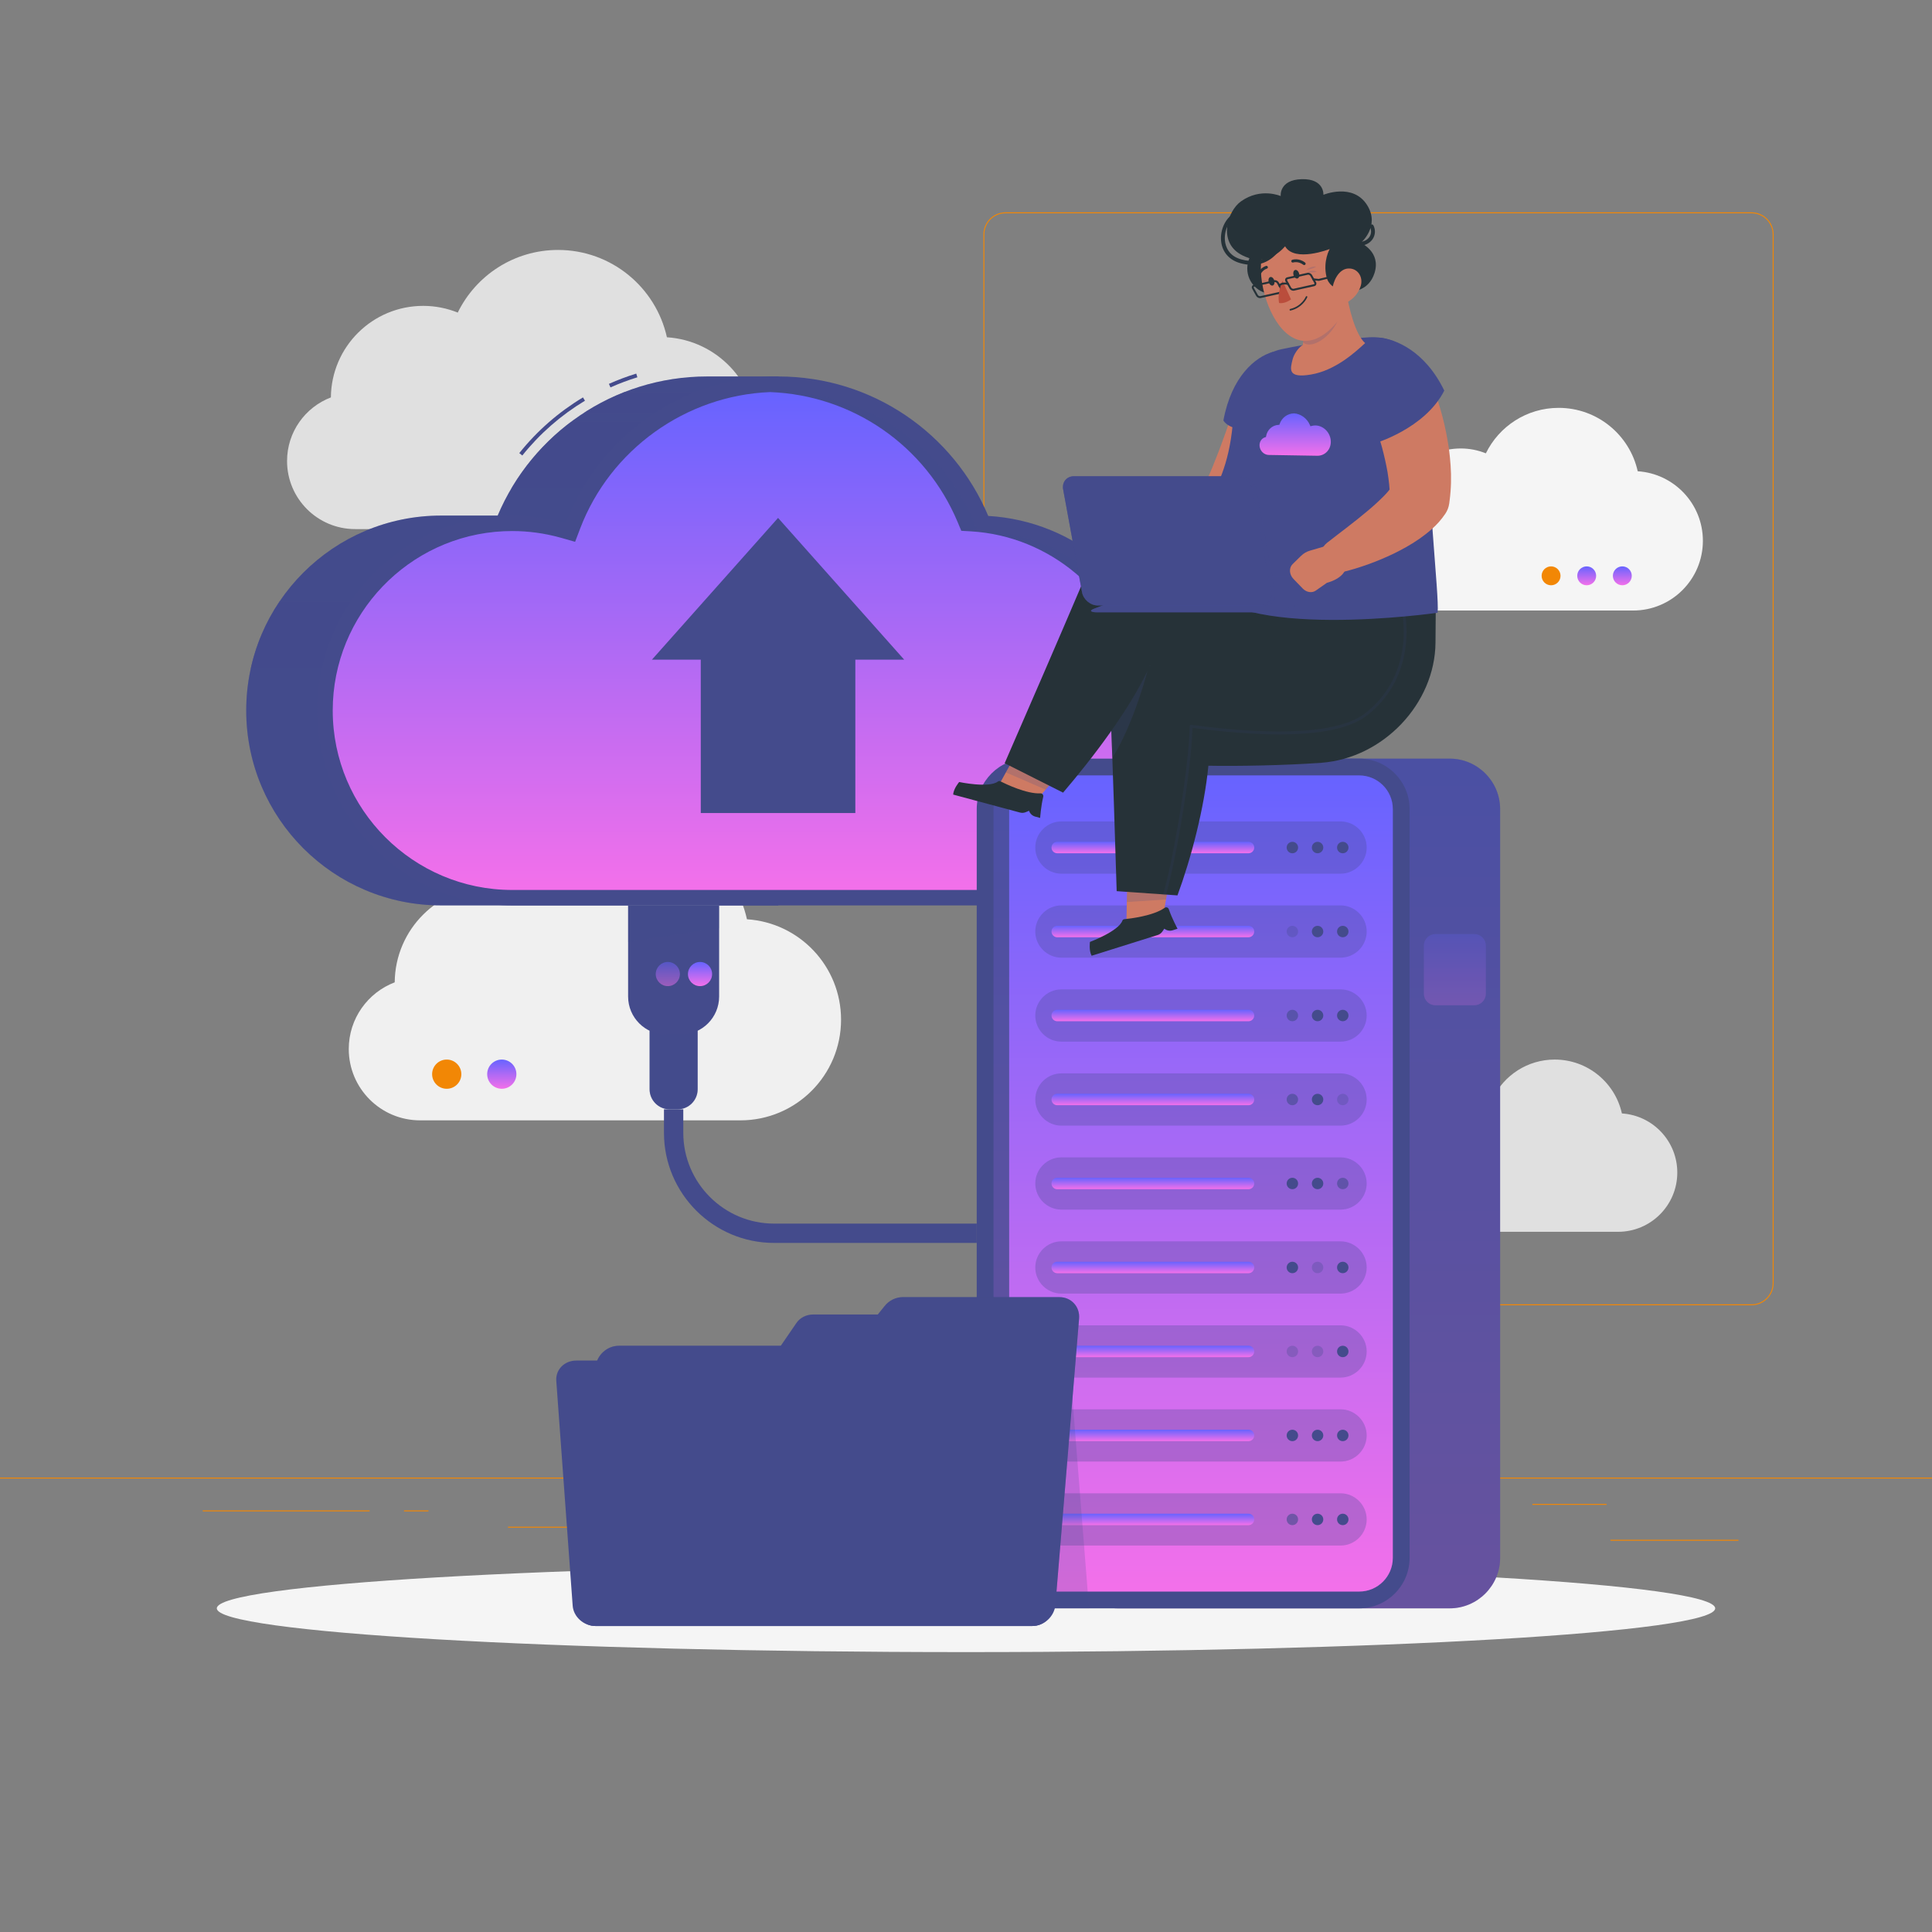 <svg width="500" height="500" viewBox="0 0 500 500" fill="none" xmlns="http://www.w3.org/2000/svg">
<rect x="0" y="0" width="500" height="500" fill="#808080" stroke="none"/>
<path d="M500 382.398H0V382.648H500V382.398Z" fill="#F28705"/>
<path d="M449.901 398.494H416.779V398.744H449.901V398.494Z" fill="#F28705"/>
<path d="M331.22 401.208H322.527V401.458H331.22V401.208Z" fill="#F28705"/>
<path d="M415.778 389.208H396.586V389.458H415.778V389.208Z" fill="#F28705"/>
<path d="M95.652 390.888H52.459V391.138H95.652V390.888Z" fill="#F28705"/>
<path d="M110.889 390.888H104.556V391.138H110.889V390.888Z" fill="#F28705"/>
<path d="M225.147 395.111H131.471V395.361H225.147V395.111Z" fill="#F28705"/>
<path d="M453.31 337.8H260.212C257.065 337.8 254.505 335.239 254.505 332.092V60.66C254.505 57.513 257.066 54.952 260.212 54.952H453.31C456.458 54.952 459.018 57.513 459.018 60.66V332.092C459.019 335.239 456.458 337.8 453.31 337.8ZM260.212 55.203C257.203 55.203 254.755 57.651 254.755 60.661V332.093C254.755 335.103 257.203 337.551 260.212 337.551H453.31C456.32 337.551 458.768 335.103 458.768 332.093V60.66C458.768 57.651 456.32 55.202 453.31 55.202L260.212 55.203Z" fill="#F28705"/>
<path d="M85.633 102.85C85.743 89.748 96.394 79.16 109.522 79.16C112.685 79.16 115.702 79.78 118.465 80.897C123.157 71.299 133.013 64.686 144.417 64.686C158.208 64.686 169.732 74.357 172.598 87.285C185.568 88.119 195.831 98.897 195.831 112.077C195.831 125.802 184.705 136.927 170.981 136.927H91.906C82.177 136.927 74.29 129.04 74.29 119.311C74.29 111.793 79.002 105.379 85.633 102.85Z" fill="#E0E0E0"/>
<path d="M366.087 297.763C366.155 289.679 372.727 283.145 380.827 283.145C382.779 283.145 384.64 283.528 386.345 284.217C389.24 278.294 395.322 274.214 402.358 274.214C410.867 274.214 417.979 280.181 419.747 288.159C427.75 288.674 434.082 295.324 434.082 303.457C434.082 311.926 427.217 318.79 418.748 318.79H369.956C363.953 318.79 359.086 313.924 359.086 307.92C359.088 303.281 361.996 299.323 366.087 297.763Z" fill="#E0E0E0"/>
<path d="M102.151 254.225C102.266 240.491 113.431 229.391 127.192 229.391C130.508 229.391 133.671 230.041 136.567 231.212C141.485 221.15 151.817 214.218 163.771 214.218C178.227 214.218 190.308 224.356 193.312 237.908C206.908 238.782 217.666 250.08 217.666 263.897C217.666 278.284 206.003 289.947 191.616 289.947H108.725C98.527 289.947 90.259 281.68 90.259 271.481C90.26 263.6 95.2 256.876 102.151 254.225Z" fill="#F0F0F0"/>
<path d="M119.393 277.994C119.393 280.081 117.701 281.774 115.613 281.774C113.525 281.774 111.833 280.082 111.833 277.994C111.833 275.906 113.525 274.214 115.613 274.214C117.701 274.214 119.393 275.907 119.393 277.994Z" fill="#F28705"/>
<path d="M133.644 277.994C133.644 280.081 131.952 281.774 129.864 281.774C127.776 281.774 126.083 280.082 126.083 277.994C126.083 275.906 127.776 274.214 129.864 274.214C131.952 274.214 133.644 275.907 133.644 277.994Z" fill="url(#paint0_linear_1134_1877)"/>
<path d="M360.701 133.262C360.781 123.75 368.514 116.062 378.045 116.062C380.341 116.062 382.532 116.513 384.538 117.323C387.944 110.354 395.1 105.554 403.379 105.554C413.391 105.554 421.759 112.575 423.839 121.961C433.255 122.567 440.706 130.392 440.706 139.961C440.706 149.925 432.628 158.003 422.664 158.003H365.255C358.192 158.003 352.466 152.277 352.466 145.214C352.466 139.755 355.887 135.098 360.701 133.262Z" fill="#F5F5F5"/>
<path d="M413.081 149.023C413.081 150.373 411.986 151.468 410.636 151.468C409.286 151.468 408.191 150.373 408.191 149.023C408.191 147.673 409.286 146.578 410.636 146.578C411.986 146.578 413.081 147.673 413.081 149.023Z" fill="url(#paint1_linear_1134_1877)"/>
<path d="M422.3 149.023C422.3 150.373 421.205 151.468 419.855 151.468C418.505 151.468 417.41 150.373 417.41 149.023C417.41 147.673 418.505 146.578 419.855 146.578C421.205 146.578 422.3 147.673 422.3 149.023Z" fill="url(#paint2_linear_1134_1877)"/>
<path d="M403.862 149.023C403.862 150.373 402.767 151.468 401.417 151.468C400.067 151.468 398.972 150.373 398.972 149.023C398.972 147.673 400.067 146.578 401.417 146.578C402.767 146.578 403.862 147.673 403.862 149.023Z" fill="#F28705"/>
<path d="M250 427.561C357.082 427.561 443.889 422.492 443.889 416.238C443.889 409.985 357.082 404.915 250 404.915C142.918 404.915 56.111 409.985 56.111 416.238C56.111 422.492 142.918 427.561 250 427.561Z" fill="#F5F5F5"/>
<path d="M201.445 97.429H183.056C158.653 97.429 137.731 112.279 128.798 133.429H114.167C86.307 133.429 63.723 156.014 63.723 183.874C63.723 211.733 86.308 234.318 114.167 234.318H201.445V97.429Z" fill="#444B8C"/>
<path d="M157.993 100.258L157.585 99.345C159.878 98.321 162.259 97.426 164.661 96.687L164.955 97.642C162.591 98.37 160.249 99.25 157.993 100.258Z" fill="#444B8C"/>
<path d="M135.173 117.885L134.393 117.259C139.006 111.502 144.551 106.653 150.872 102.848L151.388 103.705C145.168 107.449 139.713 112.22 135.173 117.885Z" fill="#444B8C"/>
<path opacity="0.2" d="M201.445 97.429H183.056C158.653 97.429 137.731 112.279 128.798 133.429H114.167C86.307 133.429 63.723 156.014 63.723 183.874C63.723 211.733 86.308 234.318 114.167 234.318H201.445V97.429Z" fill="#444B8C"/>
<path opacity="0.5" d="M132.291 126.5H158.671L178.171 109.17H147.791C141.551 113.85 136.261 119.74 132.291 126.5Z" fill="#444B8C"/>
<path opacity="0.5" d="M72.34 155.67C68.84 160.84 66.28 166.7 64.9 173H95V155.67H72.34Z" fill="#444B8C"/>
<path opacity="0.5" d="M195.83 101.47H161.59C157.91 102.91 154.4 104.71 151.13 106.83H176.33L195.83 101.47Z" fill="#444B8C"/>
<path d="M301.857 172.231C296.82 150.92 278.277 134.836 255.756 133.524C246.846 112.321 225.886 97.429 201.445 97.429C176.302 97.429 154.852 113.192 146.405 135.37C142.003 134.116 137.361 133.429 132.556 133.429C104.696 133.429 82.112 156.014 82.112 183.874C82.112 211.733 104.697 234.318 132.556 234.318H293.216C310.694 234.318 324.862 220.15 324.862 202.672C324.861 188.192 315.132 175.992 301.857 172.231Z" fill="#444B8C"/>
<path opacity="0.2" d="M300.771 176.082L298.501 175.442L297.961 173.152C293.281 153.352 275.831 138.702 255.521 137.512L253.031 137.372L252.071 135.072C243.481 114.632 223.611 101.432 201.441 101.432C200.731 101.432 200.031 101.442 199.331 101.472C220.631 102.292 239.511 115.292 247.821 135.072L248.781 137.372L251.271 137.512C271.581 138.702 289.031 153.352 293.711 173.152L294.251 175.442L296.521 176.082C308.351 179.432 316.611 190.362 316.611 202.672C316.611 217.912 304.211 230.322 288.971 230.322H293.221C308.461 230.322 320.861 217.912 320.861 202.672C320.861 190.363 312.601 179.432 300.771 176.082Z" fill="#444B8C"/>
<path d="M296.52 176.082L294.25 175.442L293.71 173.152C289.03 153.352 271.58 138.702 251.27 137.512L248.78 137.372L247.82 135.072C239.51 115.292 220.63 102.292 199.33 101.472H199.26C177.5 102.352 157.94 116.322 150.14 136.792L148.84 140.222L145.31 139.212C145.21 139.182 145.1 139.152 145 139.132C140.94 138.002 136.74 137.432 132.56 137.432C131.83 137.432 131.11 137.452 130.38 137.482C105.78 138.622 86.11 158.992 86.11 183.872C86.11 209.482 106.95 230.322 132.56 230.322H288.97C304.21 230.322 316.61 217.912 316.61 202.672C316.61 190.363 308.35 179.432 296.52 176.082Z" fill="url(#paint3_linear_1134_1877)"/>
<path d="M181.359 170.717V210.413H221.361V170.717H234L201.361 134.032L168.72 170.717H181.359Z" fill="#444B8C"/>
<path d="M175.358 287.093H173.309C170.438 287.093 168.111 284.766 168.111 281.895V261.336H180.556V281.895C180.556 284.766 178.228 287.093 175.358 287.093Z" fill="#444B8C"/>
<path opacity="0.2" d="M175.358 287.093H173.309C170.438 287.093 168.111 284.766 168.111 281.895V261.336H180.556V281.895C180.556 284.766 178.228 287.093 175.358 287.093Z" fill="#444B8C"/>
<path d="M176.272 267.735H172.394C166.96 267.735 162.555 263.33 162.555 257.896V234.318H186.11V257.896C186.111 263.33 181.706 267.735 176.272 267.735Z" fill="#444B8C"/>
<path opacity="0.2" d="M186.111 240.222L162.556 243.778V234.318H186.111V240.222Z" fill="#444B8C"/>
<path d="M181.167 255.208C182.893 255.208 184.292 253.809 184.292 252.083C184.292 250.357 182.893 248.958 181.167 248.958C179.441 248.958 178.042 250.357 178.042 252.083C178.042 253.809 179.441 255.208 181.167 255.208Z" fill="url(#paint4_linear_1134_1877)"/>
<path opacity="0.5" d="M172.833 255.208C174.559 255.208 175.958 253.809 175.958 252.083C175.958 250.357 174.559 248.958 172.833 248.958C171.107 248.958 169.708 250.357 169.708 252.083C169.708 253.809 171.107 255.208 172.833 255.208Z" fill="url(#paint5_linear_1134_1877)"/>
<path d="M252.778 321.667H200.334C184.619 321.667 171.834 308.882 171.834 293.167V287.093H176.834V293.167C176.834 306.125 187.376 316.667 200.334 316.667H252.778V321.667Z" fill="#444B8C"/>
<path d="M375.189 196.333H289.245C282.072 196.333 276.204 202.201 276.204 209.374V403.196C276.204 410.369 282.072 416.237 289.245 416.237H375.189C382.362 416.237 388.23 410.369 388.23 403.196V209.374C388.23 202.202 382.362 196.333 375.189 196.333Z" fill="#444B8C"/>
<path opacity="0.2" d="M375.189 196.333H289.245C282.072 196.333 276.204 202.201 276.204 209.374V403.196C276.204 410.369 282.072 416.237 289.245 416.237H375.189C382.362 416.237 388.23 410.369 388.23 403.196V209.374C388.23 202.202 382.362 196.333 375.189 196.333Z" fill="url(#paint6_linear_1134_1877)"/>
<path d="M351.763 196.333H265.819C258.646 196.333 252.778 202.201 252.778 209.374V403.196C252.778 410.369 258.646 416.237 265.819 416.237H351.763C358.936 416.237 364.804 410.369 364.804 403.196V209.374C364.805 202.202 358.936 196.333 351.763 196.333Z" fill="#444B8C"/>
<path opacity="0.2" d="M265.819 411.891C261.025 411.891 257.125 407.991 257.125 403.197V209.375C257.125 204.581 261.025 200.681 265.819 200.681H351.763C356.557 200.681 360.457 204.581 360.457 209.375V403.197C360.457 407.991 356.557 411.891 351.763 411.891H265.819Z" fill="url(#paint7_linear_1134_1877)"/>
<path d="M269.864 411.891C265.07 411.891 261.17 407.991 261.17 403.197V209.375C261.17 204.581 265.07 200.681 269.864 200.681H351.763C356.557 200.681 360.457 204.581 360.457 209.375V403.197C360.457 407.991 356.557 411.891 351.763 411.891H269.864Z" fill="url(#paint8_linear_1134_1877)"/>
<path opacity="0.3" d="M346.933 226.107H274.694C270.975 226.107 267.932 223.064 267.932 219.345C267.932 215.626 270.975 212.583 274.694 212.583H346.933C350.652 212.583 353.695 215.626 353.695 219.345C353.695 223.064 350.652 226.107 346.933 226.107Z" fill="#444B8C"/>
<path d="M323.114 220.824H273.606C272.792 220.824 272.127 220.158 272.127 219.345C272.127 218.531 272.793 217.866 273.606 217.866H323.114C323.928 217.866 324.593 218.532 324.593 219.345C324.593 220.159 323.928 220.824 323.114 220.824Z" fill="url(#paint9_linear_1134_1877)"/>
<path d="M340.986 220.824C341.803 220.824 342.465 220.162 342.465 219.345C342.465 218.528 341.803 217.866 340.986 217.866C340.169 217.866 339.507 218.528 339.507 219.345C339.507 220.162 340.169 220.824 340.986 220.824Z" fill="#444B8C"/>
<path d="M347.507 220.824C348.324 220.824 348.986 220.162 348.986 219.345C348.986 218.528 348.324 217.866 347.507 217.866C346.69 217.866 346.028 218.528 346.028 219.345C346.028 220.162 346.69 220.824 347.507 220.824Z" fill="#444B8C"/>
<path d="M334.466 220.824C335.283 220.824 335.945 220.162 335.945 219.345C335.945 218.528 335.283 217.866 334.466 217.866C333.649 217.866 332.987 218.528 332.987 219.345C332.987 220.162 333.649 220.824 334.466 220.824Z" fill="#444B8C"/>
<path opacity="0.3" d="M346.933 247.842H274.694C270.975 247.842 267.932 244.799 267.932 241.08C267.932 237.361 270.975 234.318 274.694 234.318H346.933C350.652 234.318 353.695 237.361 353.695 241.08C353.695 244.799 350.652 247.842 346.933 247.842Z" fill="#444B8C"/>
<path d="M323.114 242.559H273.606C272.792 242.559 272.127 241.893 272.127 241.08C272.127 240.266 272.793 239.601 273.606 239.601H323.114C323.928 239.601 324.593 240.267 324.593 241.08C324.593 241.894 323.928 242.559 323.114 242.559Z" fill="url(#paint10_linear_1134_1877)"/>
<path d="M340.986 242.559C341.803 242.559 342.465 241.897 342.465 241.08C342.465 240.263 341.803 239.601 340.986 239.601C340.169 239.601 339.507 240.263 339.507 241.08C339.507 241.897 340.169 242.559 340.986 242.559Z" fill="#444B8C"/>
<path d="M347.507 242.559C348.324 242.559 348.986 241.897 348.986 241.08C348.986 240.263 348.324 239.601 347.507 239.601C346.69 239.601 346.028 240.263 346.028 241.08C346.028 241.897 346.69 242.559 347.507 242.559Z" fill="#444B8C"/>
<path opacity="0.3" d="M334.466 242.559C335.283 242.559 335.945 241.897 335.945 241.08C335.945 240.263 335.283 239.601 334.466 239.601C333.649 239.601 332.987 240.263 332.987 241.08C332.987 241.897 333.649 242.559 334.466 242.559Z" fill="#444B8C"/>
<path opacity="0.3" d="M346.933 269.577H274.694C270.975 269.577 267.932 266.534 267.932 262.815C267.932 259.096 270.975 256.053 274.694 256.053H346.933C350.652 256.053 353.695 259.096 353.695 262.815C353.695 266.534 350.652 269.577 346.933 269.577Z" fill="#444B8C"/>
<path d="M323.114 264.295H273.606C272.792 264.295 272.127 263.629 272.127 262.816C272.127 262.002 272.793 261.337 273.606 261.337H323.114C323.928 261.337 324.593 262.003 324.593 262.816C324.593 263.629 323.928 264.295 323.114 264.295Z" fill="url(#paint11_linear_1134_1877)"/>
<path d="M340.986 264.294C341.803 264.294 342.465 263.632 342.465 262.815C342.465 261.998 341.803 261.336 340.986 261.336C340.169 261.336 339.507 261.998 339.507 262.815C339.507 263.632 340.169 264.294 340.986 264.294Z" fill="#444B8C"/>
<path d="M347.507 264.294C348.324 264.294 348.986 263.632 348.986 262.815C348.986 261.998 348.324 261.336 347.507 261.336C346.69 261.336 346.028 261.998 346.028 262.815C346.028 263.632 346.69 264.294 347.507 264.294Z" fill="#444B8C"/>
<path opacity="0.6" d="M334.466 264.294C335.283 264.294 335.945 263.632 335.945 262.815C335.945 261.998 335.283 261.336 334.466 261.336C333.649 261.336 332.987 261.998 332.987 262.815C332.987 263.632 333.649 264.294 334.466 264.294Z" fill="#444B8C"/>
<path opacity="0.3" d="M346.933 291.313H274.694C270.975 291.313 267.932 288.27 267.932 284.551C267.932 280.832 270.975 277.789 274.694 277.789H346.933C350.652 277.789 353.695 280.832 353.695 284.551C353.695 288.27 350.652 291.313 346.933 291.313Z" fill="#444B8C"/>
<path d="M323.114 286.03H273.606C272.792 286.03 272.127 285.364 272.127 284.551C272.127 283.737 272.793 283.072 273.606 283.072H323.114C323.928 283.072 324.593 283.738 324.593 284.551C324.593 285.364 323.928 286.03 323.114 286.03Z" fill="url(#paint12_linear_1134_1877)"/>
<path d="M340.986 286.03C341.803 286.03 342.465 285.368 342.465 284.551C342.465 283.734 341.803 283.072 340.986 283.072C340.169 283.072 339.507 283.734 339.507 284.551C339.507 285.368 340.169 286.03 340.986 286.03Z" fill="#444B8C"/>
<path opacity="0.3" d="M347.507 286.03C348.324 286.03 348.986 285.368 348.986 284.551C348.986 283.734 348.324 283.072 347.507 283.072C346.69 283.072 346.028 283.734 346.028 284.551C346.028 285.368 346.69 286.03 347.507 286.03Z" fill="#444B8C"/>
<path opacity="0.6" d="M334.466 286.03C335.283 286.03 335.945 285.368 335.945 284.551C335.945 283.734 335.283 283.072 334.466 283.072C333.649 283.072 332.987 283.734 332.987 284.551C332.987 285.368 333.649 286.03 334.466 286.03Z" fill="#444B8C"/>
<path opacity="0.3" d="M346.933 313.048H274.694C270.975 313.048 267.932 310.005 267.932 306.286C267.932 302.567 270.975 299.524 274.694 299.524H346.933C350.652 299.524 353.695 302.567 353.695 306.286C353.695 310.005 350.652 313.048 346.933 313.048Z" fill="#444B8C"/>
<path d="M323.114 307.765H273.606C272.792 307.765 272.127 307.099 272.127 306.286C272.127 305.472 272.793 304.807 273.606 304.807H323.114C323.928 304.807 324.593 305.473 324.593 306.286C324.593 307.099 323.928 307.765 323.114 307.765Z" fill="url(#paint13_linear_1134_1877)"/>
<path d="M340.986 307.765C341.803 307.765 342.465 307.103 342.465 306.286C342.465 305.469 341.803 304.807 340.986 304.807C340.169 304.807 339.507 305.469 339.507 306.286C339.507 307.103 340.169 307.765 340.986 307.765Z" fill="#444B8C"/>
<path opacity="0.6" d="M347.507 307.765C348.324 307.765 348.986 307.103 348.986 306.286C348.986 305.469 348.324 304.807 347.507 304.807C346.69 304.807 346.028 305.469 346.028 306.286C346.028 307.103 346.69 307.765 347.507 307.765Z" fill="#444B8C"/>
<path d="M334.466 307.765C335.283 307.765 335.945 307.103 335.945 306.286C335.945 305.469 335.283 304.807 334.466 304.807C333.649 304.807 332.987 305.469 332.987 306.286C332.987 307.103 333.649 307.765 334.466 307.765Z" fill="#444B8C"/>
<path opacity="0.3" d="M346.933 334.783H274.694C270.975 334.783 267.932 331.74 267.932 328.021C267.932 324.302 270.975 321.259 274.694 321.259H346.933C350.652 321.259 353.695 324.302 353.695 328.021C353.695 331.74 350.652 334.783 346.933 334.783Z" fill="#444B8C"/>
<path d="M323.114 329.5H273.606C272.792 329.5 272.127 328.834 272.127 328.021C272.127 327.207 272.793 326.542 273.606 326.542H323.114C323.928 326.542 324.593 327.208 324.593 328.021C324.593 328.835 323.928 329.5 323.114 329.5Z" fill="url(#paint14_linear_1134_1877)"/>
<path opacity="0.3" d="M340.986 329.5C341.803 329.5 342.465 328.838 342.465 328.021C342.465 327.204 341.803 326.542 340.986 326.542C340.169 326.542 339.507 327.204 339.507 328.021C339.507 328.838 340.169 329.5 340.986 329.5Z" fill="#444B8C"/>
<path d="M347.507 329.5C348.324 329.5 348.986 328.838 348.986 328.021C348.986 327.204 348.324 326.542 347.507 326.542C346.69 326.542 346.028 327.204 346.028 328.021C346.028 328.838 346.69 329.5 347.507 329.5Z" fill="#444B8C"/>
<path d="M334.466 329.5C335.283 329.5 335.945 328.838 335.945 328.021C335.945 327.204 335.283 326.542 334.466 326.542C333.649 326.542 332.987 327.204 332.987 328.021C332.987 328.838 333.649 329.5 334.466 329.5Z" fill="#444B8C"/>
<path opacity="0.3" d="M346.933 356.518H274.694C270.975 356.518 267.932 353.475 267.932 349.756C267.932 346.037 270.975 342.994 274.694 342.994H346.933C350.652 342.994 353.695 346.037 353.695 349.756C353.695 353.475 350.652 356.518 346.933 356.518Z" fill="#444B8C"/>
<path d="M323.114 351.235H273.606C272.792 351.235 272.127 350.569 272.127 349.756C272.127 348.942 272.793 348.277 273.606 348.277H323.114C323.928 348.277 324.593 348.943 324.593 349.756C324.593 350.57 323.928 351.235 323.114 351.235Z" fill="url(#paint15_linear_1134_1877)"/>
<path opacity="0.3" d="M340.986 351.235C341.803 351.235 342.465 350.573 342.465 349.756C342.465 348.939 341.803 348.277 340.986 348.277C340.169 348.277 339.507 348.939 339.507 349.756C339.507 350.573 340.169 351.235 340.986 351.235Z" fill="#444B8C"/>
<path d="M347.507 351.235C348.324 351.235 348.986 350.573 348.986 349.756C348.986 348.939 348.324 348.277 347.507 348.277C346.69 348.277 346.028 348.939 346.028 349.756C346.028 350.573 346.69 351.235 347.507 351.235Z" fill="#444B8C"/>
<path opacity="0.3" d="M334.466 351.235C335.283 351.235 335.945 350.573 335.945 349.756C335.945 348.939 335.283 348.277 334.466 348.277C333.649 348.277 332.987 348.939 332.987 349.756C332.987 350.573 333.649 351.235 334.466 351.235Z" fill="#444B8C"/>
<path opacity="0.3" d="M346.933 378.253H274.694C270.975 378.253 267.932 375.21 267.932 371.491C267.932 367.772 270.975 364.729 274.694 364.729H346.933C350.652 364.729 353.695 367.772 353.695 371.491C353.695 375.21 350.652 378.253 346.933 378.253Z" fill="#444B8C"/>
<path d="M323.114 372.97H273.606C272.792 372.97 272.127 372.304 272.127 371.491C272.127 370.677 272.793 370.012 273.606 370.012H323.114C323.928 370.012 324.593 370.678 324.593 371.491C324.593 372.305 323.928 372.97 323.114 372.97Z" fill="url(#paint16_linear_1134_1877)"/>
<path d="M340.986 372.97C341.803 372.97 342.465 372.308 342.465 371.491C342.465 370.674 341.803 370.012 340.986 370.012C340.169 370.012 339.507 370.674 339.507 371.491C339.507 372.308 340.169 372.97 340.986 372.97Z" fill="#444B8C"/>
<path d="M347.507 372.97C348.324 372.97 348.986 372.308 348.986 371.491C348.986 370.674 348.324 370.012 347.507 370.012C346.69 370.012 346.028 370.674 346.028 371.491C346.028 372.308 346.69 372.97 347.507 372.97Z" fill="#444B8C"/>
<path d="M334.466 372.97C335.283 372.97 335.945 372.308 335.945 371.491C335.945 370.674 335.283 370.012 334.466 370.012C333.649 370.012 332.987 370.674 332.987 371.491C332.987 372.308 333.649 372.97 334.466 372.97Z" fill="#444B8C"/>
<path opacity="0.3" d="M346.933 399.988H274.694C270.975 399.988 267.932 396.945 267.932 393.226C267.932 389.507 270.975 386.464 274.694 386.464H346.933C350.652 386.464 353.695 389.507 353.695 393.226C353.695 396.946 350.652 399.988 346.933 399.988Z" fill="#444B8C"/>
<path d="M323.114 394.706H273.606C272.792 394.706 272.127 394.04 272.127 393.227C272.127 392.413 272.793 391.748 273.606 391.748H323.114C323.928 391.748 324.593 392.414 324.593 393.227C324.593 394.04 323.928 394.706 323.114 394.706Z" fill="url(#paint17_linear_1134_1877)"/>
<path d="M340.986 394.705C341.803 394.705 342.465 394.043 342.465 393.226C342.465 392.409 341.803 391.747 340.986 391.747C340.169 391.747 339.507 392.409 339.507 393.226C339.507 394.043 340.169 394.705 340.986 394.705Z" fill="#444B8C"/>
<path d="M347.507 394.705C348.324 394.705 348.986 394.043 348.986 393.226C348.986 392.409 348.324 391.747 347.507 391.747C346.69 391.747 346.028 392.409 346.028 393.226C346.028 394.043 346.69 394.705 347.507 394.705Z" fill="#444B8C"/>
<path opacity="0.6" d="M334.466 394.705C335.283 394.705 335.945 394.043 335.945 393.226C335.945 392.409 335.283 391.747 334.466 391.747C333.649 391.747 332.987 392.409 332.987 393.226C332.987 394.043 333.649 394.705 334.466 394.705Z" fill="#444B8C"/>
<path opacity="0.2" d="M381.573 260.159H371.461C369.83 260.159 368.496 258.824 368.496 257.193V244.701C368.496 243.07 369.831 241.736 371.461 241.736H381.573C383.204 241.736 384.539 243.071 384.539 244.701V257.193C384.539 258.824 383.204 260.159 381.573 260.159Z" fill="url(#paint18_linear_1134_1877)"/>
<path d="M262.917 195.198L274.229 200.114L267.743 207.682L258.285 203.583L262.917 195.198Z" fill="#CE7A63"/>
<path opacity="0.2" d="M262.918 195.202L274.233 200.12L270.6 204.356L260.322 199.897L262.918 195.202Z" fill="#444B8C"/>
<path d="M269.188 211.678L267.921 211.337C267.167 211.134 266.563 210.568 266.313 209.828L265.483 210.179C265.003 210.382 264.468 210.419 263.964 210.284L246.676 205.634C246.783 204.071 248.233 202.384 248.233 202.384C248.233 202.384 255.938 204.021 258.255 202.256C258.433 202.12 258.666 202.083 258.866 202.184C260.248 202.885 265.705 205.518 269.277 205.317C269.751 205.29 270.102 205.74 269.991 206.202C269.38 208.739 269.188 211.678 269.188 211.678Z" fill="#263238"/>
<path d="M364.544 159.597L359.698 169.744C352.549 184.722 334.932 192.252 320.866 186.36C312.655 182.913 303.689 175.637 297.587 172.309C292.367 183.743 282.601 196.358 275.124 205.136L260.004 197.523C265.65 184.564 274.444 164.322 280.022 151.176C282.048 146.413 286.782 143.145 291.777 143.01C316.918 142.331 364.544 159.597 364.544 159.597Z" fill="#263238"/>
<path d="M291.718 228.353L302.588 227.873L300.579 239.813L291.494 240.228L291.718 228.353Z" fill="#CE7A63"/>
<path opacity="0.2" d="M291.72 228.357L302.594 227.876L301.767 232.785L291.623 233.445L291.72 228.357Z" fill="#444B8C"/>
<path d="M304.747 240.358L303.495 240.751C302.749 240.985 301.936 240.831 301.328 240.341L300.816 241.083C300.52 241.512 300.089 241.83 299.591 241.987L282.509 247.346C281.76 245.97 282.078 243.768 282.078 243.768C282.078 243.768 289.458 241.013 290.465 238.28C290.543 238.069 290.719 237.913 290.942 237.891C292.484 237.74 298.501 237.032 301.408 234.945C301.793 234.668 302.331 234.859 302.486 235.308C303.333 237.775 304.747 240.358 304.747 240.358Z" fill="#263238"/>
<path d="M371.588 155.581L371.506 166.297C371.379 182.105 357.979 196.216 341.976 197.405C332.636 198.093 320.014 198.31 312.73 198.168C311.668 209.235 308.21 222.277 304.729 231.729L288.995 230.629C288.584 217.214 287.978 198.19 287.47 185.575C287.275 180.655 290.319 175.817 295.015 173.506C318.608 161.893 371.588 155.581 371.588 155.581Z" fill="#263238"/>
<path opacity="0.1" d="M301.382 231.869C301.346 231.869 301.309 231.864 301.273 231.853C301.076 231.793 300.964 231.584 301.024 231.387C303.403 223.566 307.688 199.149 307.879 187.948C307.881 187.841 307.928 187.74 308.009 187.671C308.09 187.601 308.195 187.569 308.302 187.584C331.286 190.641 346.852 189.602 353.317 184.578C364.673 175.754 364.511 161.471 361.631 154.023C361.556 153.83 361.652 153.614 361.845 153.54C362.038 153.465 362.254 153.561 362.328 153.754C365.288 161.41 365.454 176.095 353.775 185.169C347.094 190.361 331.905 191.441 308.616 188.38C308.328 199.813 304.098 223.843 301.738 231.606C301.691 231.765 301.543 231.869 301.382 231.869Z" fill="#444B8C"/>
<path opacity="0.2" d="M296.971 173.625C294.504 178.747 291.184 184.064 287.617 189.134C287.696 191.347 287.782 193.696 287.872 196.133C293.44 187.339 296.98 173.61 296.98 173.61C296.98 173.61 296.98 173.618 296.971 173.625Z" fill="#444B8C"/>
<path d="M337.677 105.14C337.254 106.688 336.856 108.036 336.394 109.454C335.955 110.859 335.463 112.241 334.971 113.626C333.959 116.387 332.911 119.138 331.69 121.858C330.485 124.588 329.219 127.296 327.716 129.998C326.239 132.713 324.595 135.396 322.54 138.116L321.897 138.967C321.488 139.508 320.955 139.928 320.384 140.205C319.277 140.737 318.135 141.178 316.989 141.548C315.852 141.942 314.668 142.19 313.506 142.423C312.329 142.625 311.146 142.756 309.948 142.791C309.351 142.813 308.743 142.793 308.138 142.771L307.21 142.697C306.881 142.665 306.612 142.607 306.177 142.581C304.25 142.469 302.779 140.815 302.891 138.889C302.911 138.551 302.978 138.226 303.086 137.922L304.412 134.247C304.461 134.112 304.672 133.934 304.823 133.772L305.327 133.294L306.349 132.36C307.025 131.743 307.696 131.161 308.334 130.562C308.987 129.997 309.598 129.394 310.206 128.843C310.818 128.293 311.371 127.701 311.943 127.175L309.787 129.263C310.913 127.328 311.968 125.052 313.006 122.729L313.763 120.955L314.484 119.131C314.977 117.919 315.454 116.683 315.915 115.437C316.834 112.945 317.743 110.411 318.612 107.863L321.178 100.293L321.239 100.112C322.764 95.613 327.647 93.203 332.145 94.728C336.469 96.192 338.857 100.79 337.677 105.14Z" fill="#CE7A63"/>
<path d="M329.426 91.065C324.861 92.375 318.72 97.416 316.61 108.833C319.667 113.583 334.022 109.916 334.022 109.916L329.426 91.065Z" fill="#444B8C"/>
<path d="M307.95 134.355L308.414 139.298C307.03 144.328 300.871 141.429 300.871 141.429L297.347 141.232C296.152 141.165 295.174 140.107 295.034 138.732L294.683 135.279C294.523 133.705 295.511 132.29 296.874 132.142L299.936 131.81C300.827 131.713 301.728 131.839 302.559 132.175L307.95 134.355Z" fill="#CE7A63"/>
<path d="M331.638 90.382C338.812 88.847 347.061 87.696 354.436 87.284C362.859 86.813 369.867 93.624 369.652 102.056C369.009 127.243 372.555 153.724 372.052 158.58C372.052 158.58 318.942 166.226 310.799 150.44C307.379 128.05 318.431 130.903 319.316 105.195C319.548 98.46 325.049 91.792 331.638 90.382Z" fill="#444B8C"/>
<path d="M327.45 113.149L327.629 113.098L327.661 112.905C327.938 111.239 329.267 110.025 330.894 109.952L331.093 109.944L331.159 109.751C331.728 108.092 333.18 107.019 334.888 106.978H334.894C336.648 107.081 338.29 108.287 339.02 110.026L339.142 110.317L339.421 110.236C339.429 110.234 339.438 110.231 339.446 110.23C339.767 110.14 340.101 110.097 340.438 110.103C340.497 110.104 340.555 110.107 340.613 110.11C342.596 110.239 344.28 111.986 344.405 114.087C344.534 116.25 342.963 117.982 340.904 117.948L328.331 117.739C327.106 117.719 326.047 116.654 325.97 115.367C325.907 114.328 326.516 113.416 327.45 113.149Z" fill="url(#paint19_linear_1134_1877)"/>
<path d="M369.083 95.834L369.568 96.912L369.992 97.893C370.268 98.543 370.514 99.194 370.766 99.843C371.269 101.139 371.704 102.453 372.134 103.771C372.966 106.414 373.696 109.104 374.245 111.873C374.521 113.258 374.766 114.66 374.976 116.079C375.163 117.505 375.309 118.952 375.413 120.417C375.621 123.356 375.571 126.401 375.154 129.567L375.057 130.304C374.929 131.274 374.565 132.184 374.054 132.946C372.947 134.583 371.831 135.772 370.705 136.785C369.581 137.795 368.471 138.644 367.368 139.423C365.169 140.967 362.942 142.156 360.736 143.257C358.511 144.322 356.284 145.258 354.023 146.067C351.741 146.873 349.525 147.574 347.082 148.135C344.745 148.671 342.416 147.212 341.88 144.875C341.495 143.195 342.14 141.52 343.401 140.511L343.585 140.366C345.255 139.035 347.08 137.689 348.785 136.352C350.51 135.015 352.205 133.683 353.805 132.327C355.421 131.002 356.922 129.607 358.23 128.287C358.872 127.625 359.452 126.964 359.906 126.351C360.353 125.74 360.705 125.186 360.779 124.889L359.679 128.268C359.669 126.365 359.432 124.31 359.097 122.197C358.725 120.082 358.23 117.914 357.65 115.729C357.039 113.549 356.391 111.343 355.641 109.156C355.282 108.058 354.88 106.972 354.501 105.885L353.362 102.813L353.19 102.349C351.54 97.899 353.809 92.955 358.258 91.304C362.516 89.724 367.238 91.76 369.083 95.834Z" fill="#CE7A63"/>
<path d="M357.229 87.396C360.896 87.802 368.667 90.555 373.778 101.087C368.76 111.004 355.667 114.778 355.667 114.778C355.667 114.778 346.556 92.667 357.229 87.396Z" fill="#444B8C"/>
<path d="M327.244 158.473H284.076C282.196 158.473 281.796 158.038 283.188 157.507L302.883 149.989C304.275 149.458 306.952 149.023 308.832 149.023H352C353.88 149.023 354.28 149.458 352.888 149.989L333.193 157.507C331.801 158.038 329.124 158.473 327.244 158.473Z" fill="#444B8C"/>
<path opacity="0.4" d="M327.244 158.473H284.076C282.196 158.473 281.796 158.038 283.188 157.507L302.883 149.989C304.275 149.458 306.952 149.023 308.832 149.023H352C353.88 149.023 354.28 149.458 352.888 149.989L333.193 157.507C331.801 158.038 329.124 158.473 327.244 158.473Z" fill="#444B8C"/>
<path d="M327.244 156.689H284.076C282.196 156.689 280.375 155.151 280.03 153.271L275.142 126.666C274.797 124.786 276.052 123.248 277.932 123.248H321.1C322.98 123.248 324.801 124.786 325.146 126.666L330.034 153.271C330.38 155.151 329.124 156.689 327.244 156.689Z" fill="#444B8C"/>
<path opacity="0.3" d="M327.244 156.689H284.076C282.196 156.689 280.375 155.151 280.03 153.271L275.142 126.666C274.797 124.786 276.052 123.248 277.932 123.248H321.1C322.98 123.248 324.801 124.786 325.146 126.666L330.034 153.271C330.38 155.151 329.124 156.689 327.244 156.689Z" fill="#444B8C"/>
<path opacity="0.3" d="M326.233 156.689H284.077C282.197 156.689 280.376 155.151 280.031 153.271L275.143 126.666C274.798 124.786 276.053 123.248 277.933 123.248H320.09C321.97 123.248 323.791 124.786 324.136 126.666L329.024 153.271C329.368 155.151 328.113 156.689 326.233 156.689Z" fill="#444B8C"/>
<path d="M345.853 142.213L348.014 144.484C350.038 149.292 343.407 150.825 343.407 150.825L340.516 152.85C339.536 153.537 338.113 153.311 337.152 152.317L334.74 149.821C333.64 148.684 333.541 146.96 334.52 146.001L336.72 143.845C337.36 143.218 338.146 142.759 339.006 142.509L342.833 141.397C343.914 141.084 345.078 141.399 345.853 142.213Z" fill="#CE7A63"/>
<path d="M334.533 92.98C334.797 91.883 335.851 90.072 337.162 89.265C337.418 87.931 337.211 86.54 336.428 85.018L348.349 75.04C349.092 80.01 350.841 86.641 353.293 88.795C350.561 91.315 345.539 95.863 339.286 96.926C333.032 97.99 333.957 95.377 334.533 92.98Z" fill="#CE7A63"/>
<path opacity="0.2" d="M336.652 85.482L346.831 81.239C345.549 86.415 339.786 90.694 337.247 88.64C337.327 87.633 337.145 86.594 336.652 85.482Z" fill="#444B8C"/>
<path d="M336.057 69.482C336.057 73.144 333.088 76.113 329.426 76.113C325.764 76.113 322.795 73.144 322.795 69.482C322.795 65.82 325.764 62.851 329.426 62.851C333.088 62.851 336.057 65.82 336.057 69.482Z" fill="#263238"/>
<path d="M347.469 65.754C349.031 73.334 349.928 78.515 346.456 82.838C339.557 91.426 333.292 88.759 329.488 81.779C326.064 75.497 324.084 64.156 330.609 59.271C337.037 54.459 345.907 58.174 347.469 65.754Z" fill="#CE7A63"/>
<path d="M332.583 63.745C331.048 65.495 327 69.162 321.111 65.856C315.222 62.55 317.616 54.641 321.167 52.111C326.311 48.444 331.445 50.745 331.445 50.745C331.445 50.745 330.959 46.537 336.876 46.37C342.793 46.203 342.501 50.412 342.501 50.412C342.501 50.412 350.168 47.222 353.834 53.12C357.245 58.608 352.16 62.87 352.16 62.87C352.16 62.87 357.471 65.154 355.723 70.666C354.223 75.395 349.917 75.372 349.917 75.372C349.917 75.372 344.25 75.769 343.292 71.639C342.334 67.509 344.125 64.453 344.125 64.453C344.125 64.453 335.042 67.995 332.583 63.745Z" fill="#263238"/>
<path d="M341.292 72.688C341.284 72.688 341.275 72.687 341.267 72.687L339.871 72.544C339.734 72.53 339.634 72.407 339.648 72.27C339.662 72.132 339.788 72.034 339.922 72.047L341.275 72.185L348.338 70.466C348.475 70.434 348.607 70.516 348.64 70.65C348.673 70.784 348.591 70.919 348.456 70.952L341.351 72.681C341.331 72.685 341.311 72.688 341.292 72.688Z" fill="#263238"/>
<path d="M351.478 63.646C351.251 63.646 351.02 63.634 350.784 63.61C350.509 63.582 350.309 63.337 350.337 63.062C350.365 62.787 350.618 62.584 350.885 62.616C352.452 62.776 353.73 62.307 354.397 61.331C354.918 60.568 354.978 59.623 354.557 58.8C354.431 58.554 354.528 58.253 354.774 58.127C355.021 58.001 355.321 58.098 355.447 58.344C356.03 59.481 355.944 60.842 355.223 61.896C354.449 63.026 353.107 63.646 351.478 63.646Z" fill="#263238"/>
<path d="M324.002 68.539C323.081 68.539 322.075 68.406 320.977 68.103C318.139 67.321 316.334 65.264 316.026 62.459C315.704 59.524 317.15 56.414 319.391 55.226C319.635 55.097 319.938 55.189 320.067 55.433C320.196 55.677 320.103 55.98 319.86 56.109C317.961 57.116 316.74 59.799 317.021 62.35C317.174 63.747 317.927 66.226 321.244 67.14C327.105 68.754 330.057 64.98 331.295 62.586C331.422 62.341 331.723 62.244 331.969 62.372C332.215 62.499 332.31 62.801 332.184 63.046C331.037 65.259 328.567 68.539 324.002 68.539Z" fill="#263238"/>
<path d="M335.099 80.009C334.758 80.154 334.386 80.277 333.979 80.369C333.869 80.394 333.766 80.321 333.748 80.206C333.73 80.092 333.802 79.98 333.915 79.954C336.886 79.281 337.939 76.799 337.949 76.774C337.994 76.664 338.113 76.609 338.215 76.65C338.317 76.692 338.363 76.814 338.318 76.923C338.278 77.021 337.432 79.02 335.099 80.009Z" fill="#263238"/>
<path opacity="0.2" d="M338.07 69.85C338.07 69.85 339.311 68.773 340.66 69.012C339.346 69.748 338.07 69.85 338.07 69.85Z" fill="#444B8C"/>
<path opacity="0.2" d="M338.311 70.453C338.311 70.453 339.623 69.727 340.774 70.304C339.463 70.681 338.311 70.453 338.311 70.453Z" fill="#444B8C"/>
<path opacity="0.2" d="M327.829 72.736C327.829 72.736 326.974 72.26 326.678 72.806C327.401 73.006 327.829 72.736 327.829 72.736Z" fill="#444B8C"/>
<path opacity="0.2" d="M327.931 73.343C327.931 73.343 327.213 72.891 327.129 73.609C327.69 73.74 327.931 73.343 327.931 73.343Z" fill="#444B8C"/>
<path d="M352.158 73.99C351.552 75.98 350.077 77.5 348.546 78.273C346.244 79.436 344.572 77.502 344.775 75.072C344.958 72.884 346.377 69.643 348.897 69.489C351.381 69.337 352.851 71.715 352.158 73.99Z" fill="#CE7A63"/>
<path d="M336.201 70.781C336.366 71.388 336.176 71.965 335.778 72.069C335.38 72.173 334.923 71.765 334.758 71.158C334.593 70.551 334.783 69.974 335.182 69.87C335.58 69.766 336.036 70.174 336.201 70.781Z" fill="#263238"/>
<path d="M329.786 72.61C329.951 73.217 329.761 73.794 329.363 73.898C328.965 74.002 328.508 73.594 328.343 72.987C328.178 72.38 328.368 71.803 328.766 71.699C329.165 71.594 329.621 72.002 329.786 72.61Z" fill="#263238"/>
<path d="M326.087 77.151C325.695 77.151 325.285 76.922 325.089 76.573L324.07 74.75C323.945 74.527 323.926 74.28 324.019 74.073C324.108 73.874 324.293 73.731 324.526 73.679L329.727 72.524C330.169 72.426 330.699 72.669 330.928 73.08L331.947 74.903C332.072 75.126 332.09 75.373 331.998 75.58C331.909 75.779 331.724 75.922 331.491 75.974L326.29 77.129C326.225 77.144 326.156 77.151 326.087 77.151ZM329.932 73.003C329.899 73.003 329.867 73.006 329.836 73.013L324.635 74.168C324.58 74.18 324.507 74.209 324.476 74.278C324.449 74.339 324.46 74.422 324.507 74.507L325.526 76.329C325.647 76.546 325.956 76.693 326.182 76.641L331.383 75.486C331.438 75.474 331.511 75.445 331.542 75.376C331.569 75.315 331.558 75.232 331.511 75.147L330.492 73.324C330.387 73.138 330.143 73.003 329.932 73.003Z" fill="#263238"/>
<path d="M331.918 72.672L334.119 77.483C334.119 77.483 332.472 78.737 331.016 78.408C330.518 75.644 331.918 72.672 331.918 72.672Z" fill="#BA4D3C"/>
<path d="M334.71 75.237C334.318 75.237 333.908 75.008 333.713 74.659L332.693 72.837C332.568 72.614 332.55 72.367 332.642 72.16C332.731 71.961 332.916 71.818 333.149 71.766L338.35 70.611C338.796 70.513 339.322 70.757 339.551 71.167L340.571 72.989C340.696 73.212 340.715 73.459 340.622 73.666C340.533 73.865 340.348 74.008 340.115 74.061L334.914 75.216C334.848 75.23 334.779 75.237 334.71 75.237ZM338.555 71.089C338.522 71.089 338.49 71.092 338.459 71.099L333.258 72.254C333.203 72.266 333.13 72.295 333.099 72.364C333.072 72.425 333.083 72.508 333.13 72.593L334.15 74.416C334.271 74.632 334.576 74.78 334.806 74.728L340.007 73.573C340.062 73.561 340.135 73.532 340.166 73.463C340.193 73.402 340.182 73.319 340.135 73.234L339.115 71.412C339.01 71.223 338.766 71.089 338.555 71.089Z" fill="#263238"/>
<path d="M331.126 74.196C331.1 74.196 331.073 74.192 331.046 74.183C330.918 74.138 330.848 74.005 330.888 73.876C330.902 73.832 331.247 72.794 333.378 73.217C333.513 73.244 333.601 73.375 333.574 73.511C333.547 73.646 333.418 73.736 333.28 73.707C331.635 73.382 331.365 74.026 331.363 74.032C331.325 74.132 331.228 74.196 331.126 74.196Z" fill="#263238"/>
<path d="M337.669 68.579C337.726 68.556 337.778 68.518 337.818 68.466C337.943 68.306 337.914 68.074 337.752 67.948C336.131 66.687 334.506 67.215 334.438 67.238C334.244 67.303 334.142 67.513 334.209 67.706C334.276 67.898 334.486 68.002 334.679 67.937C334.732 67.92 336.003 67.521 337.297 68.528C337.408 68.613 337.55 68.628 337.669 68.579Z" fill="#263238"/>
<path d="M325.791 71.715C325.906 71.682 326.003 71.595 326.041 71.472C326.528 69.921 327.804 69.54 327.858 69.525C328.054 69.469 328.167 69.266 328.111 69.07C328.054 68.875 327.851 68.76 327.655 68.814C327.584 68.835 325.943 69.304 325.333 71.247C325.272 71.441 325.381 71.649 325.577 71.711C325.649 71.734 325.723 71.734 325.791 71.715Z" fill="#263238"/>
<path opacity="0.2" d="M252.778 337.444V403.197C252.778 410.37 258.646 416.238 265.819 416.238H281.833L276.111 343.667L252.778 337.444Z" fill="#444B8C"/>
<path d="M228.939 338.005L222.548 345.977C221.386 347.426 219.639 348.286 217.854 348.286H160.14C157.077 348.286 154.388 350.769 154.135 353.832L149.051 415.265C148.798 418.328 151.075 420.811 154.138 420.811H267.135C270.198 420.811 272.887 418.328 273.14 415.265L279.265 341.243C279.518 338.18 277.241 335.697 274.178 335.697H233.632C231.848 335.696 230.101 336.556 228.939 338.005Z" fill="#444B8C"/>
<path opacity="0.3" d="M228.939 338.005L222.548 345.977C221.386 347.426 219.639 348.286 217.854 348.286H160.14C157.077 348.286 154.388 350.769 154.135 353.832L149.051 415.265C148.798 418.328 151.075 420.811 154.138 420.811H267.135C270.198 420.811 272.887 418.328 273.14 415.265L279.265 341.243C279.518 338.18 277.241 335.697 274.178 335.697H233.632C231.848 335.696 230.101 336.556 228.939 338.005Z" fill="#444B8C"/>
<path d="M206.12 342.375L200.939 349.926C199.997 351.299 198.38 352.113 196.595 352.113H149.129C146.066 352.113 143.754 354.465 143.966 357.366L148.209 415.556C148.421 418.457 151.075 420.81 154.138 420.81H267.135C270.198 420.81 272.51 418.458 272.298 415.556L267.185 345.441C266.973 342.54 264.319 340.187 261.256 340.187H210.463C208.678 340.188 207.062 341.002 206.12 342.375Z" fill="#444B8C"/>
<defs>
<linearGradient id="paint0_linear_1134_1877" x1="129.863" y1="274.214" x2="129.863" y2="281.774" gradientUnits="userSpaceOnUse">
<stop stop-color="#6763FF"/>
<stop offset="1" stop-color="#F370EA"/>
</linearGradient>
<linearGradient id="paint1_linear_1134_1877" x1="410.636" y1="146.578" x2="410.636" y2="151.468" gradientUnits="userSpaceOnUse">
<stop stop-color="#6763FF"/>
<stop offset="1" stop-color="#F370EA"/>
</linearGradient>
<linearGradient id="paint2_linear_1134_1877" x1="419.855" y1="146.578" x2="419.855" y2="151.468" gradientUnits="userSpaceOnUse">
<stop stop-color="#6763FF"/>
<stop offset="1" stop-color="#F370EA"/>
</linearGradient>
<linearGradient id="paint3_linear_1134_1877" x1="201.36" y1="101.472" x2="201.36" y2="230.322" gradientUnits="userSpaceOnUse">
<stop stop-color="#6763FF"/>
<stop offset="1" stop-color="#F370EA"/>
</linearGradient>
<linearGradient id="paint4_linear_1134_1877" x1="181.167" y1="248.958" x2="181.167" y2="255.208" gradientUnits="userSpaceOnUse">
<stop stop-color="#6763FF"/>
<stop offset="1" stop-color="#F370EA"/>
</linearGradient>
<linearGradient id="paint5_linear_1134_1877" x1="172.833" y1="248.958" x2="172.833" y2="255.208" gradientUnits="userSpaceOnUse">
<stop stop-color="#6763FF"/>
<stop offset="1" stop-color="#F370EA"/>
</linearGradient>
<linearGradient id="paint6_linear_1134_1877" x1="332.217" y1="196.333" x2="332.217" y2="416.237" gradientUnits="userSpaceOnUse">
<stop stop-color="#6763FF"/>
<stop offset="1" stop-color="#F370EA"/>
</linearGradient>
<linearGradient id="paint7_linear_1134_1877" x1="308.791" y1="200.681" x2="308.791" y2="411.891" gradientUnits="userSpaceOnUse">
<stop stop-color="#6763FF"/>
<stop offset="1" stop-color="#F370EA"/>
</linearGradient>
<linearGradient id="paint8_linear_1134_1877" x1="310.813" y1="200.681" x2="310.813" y2="411.891" gradientUnits="userSpaceOnUse">
<stop stop-color="#6763FF"/>
<stop offset="1" stop-color="#F370EA"/>
</linearGradient>
<linearGradient id="paint9_linear_1134_1877" x1="298.36" y1="217.866" x2="298.36" y2="220.824" gradientUnits="userSpaceOnUse">
<stop stop-color="#6763FF"/>
<stop offset="1" stop-color="#F370EA"/>
</linearGradient>
<linearGradient id="paint10_linear_1134_1877" x1="298.36" y1="239.601" x2="298.36" y2="242.559" gradientUnits="userSpaceOnUse">
<stop stop-color="#6763FF"/>
<stop offset="1" stop-color="#F370EA"/>
</linearGradient>
<linearGradient id="paint11_linear_1134_1877" x1="298.36" y1="261.337" x2="298.36" y2="264.295" gradientUnits="userSpaceOnUse">
<stop stop-color="#6763FF"/>
<stop offset="1" stop-color="#F370EA"/>
</linearGradient>
<linearGradient id="paint12_linear_1134_1877" x1="298.36" y1="283.072" x2="298.36" y2="286.03" gradientUnits="userSpaceOnUse">
<stop stop-color="#6763FF"/>
<stop offset="1" stop-color="#F370EA"/>
</linearGradient>
<linearGradient id="paint13_linear_1134_1877" x1="298.36" y1="304.807" x2="298.36" y2="307.765" gradientUnits="userSpaceOnUse">
<stop stop-color="#6763FF"/>
<stop offset="1" stop-color="#F370EA"/>
</linearGradient>
<linearGradient id="paint14_linear_1134_1877" x1="298.36" y1="326.542" x2="298.36" y2="329.5" gradientUnits="userSpaceOnUse">
<stop stop-color="#6763FF"/>
<stop offset="1" stop-color="#F370EA"/>
</linearGradient>
<linearGradient id="paint15_linear_1134_1877" x1="298.36" y1="348.277" x2="298.36" y2="351.235" gradientUnits="userSpaceOnUse">
<stop stop-color="#6763FF"/>
<stop offset="1" stop-color="#F370EA"/>
</linearGradient>
<linearGradient id="paint16_linear_1134_1877" x1="298.36" y1="370.012" x2="298.36" y2="372.97" gradientUnits="userSpaceOnUse">
<stop stop-color="#6763FF"/>
<stop offset="1" stop-color="#F370EA"/>
</linearGradient>
<linearGradient id="paint17_linear_1134_1877" x1="298.36" y1="391.748" x2="298.36" y2="394.706" gradientUnits="userSpaceOnUse">
<stop stop-color="#6763FF"/>
<stop offset="1" stop-color="#F370EA"/>
</linearGradient>
<linearGradient id="paint18_linear_1134_1877" x1="376.517" y1="241.736" x2="376.517" y2="260.159" gradientUnits="userSpaceOnUse">
<stop stop-color="#6763FF"/>
<stop offset="1" stop-color="#F370EA"/>
</linearGradient>
<linearGradient id="paint19_linear_1134_1877" x1="335.189" y1="106.978" x2="335.189" y2="117.949" gradientUnits="userSpaceOnUse">
<stop stop-color="#6763FF"/>
<stop offset="1" stop-color="#F370EA"/>
</linearGradient>
</defs>
</svg>
